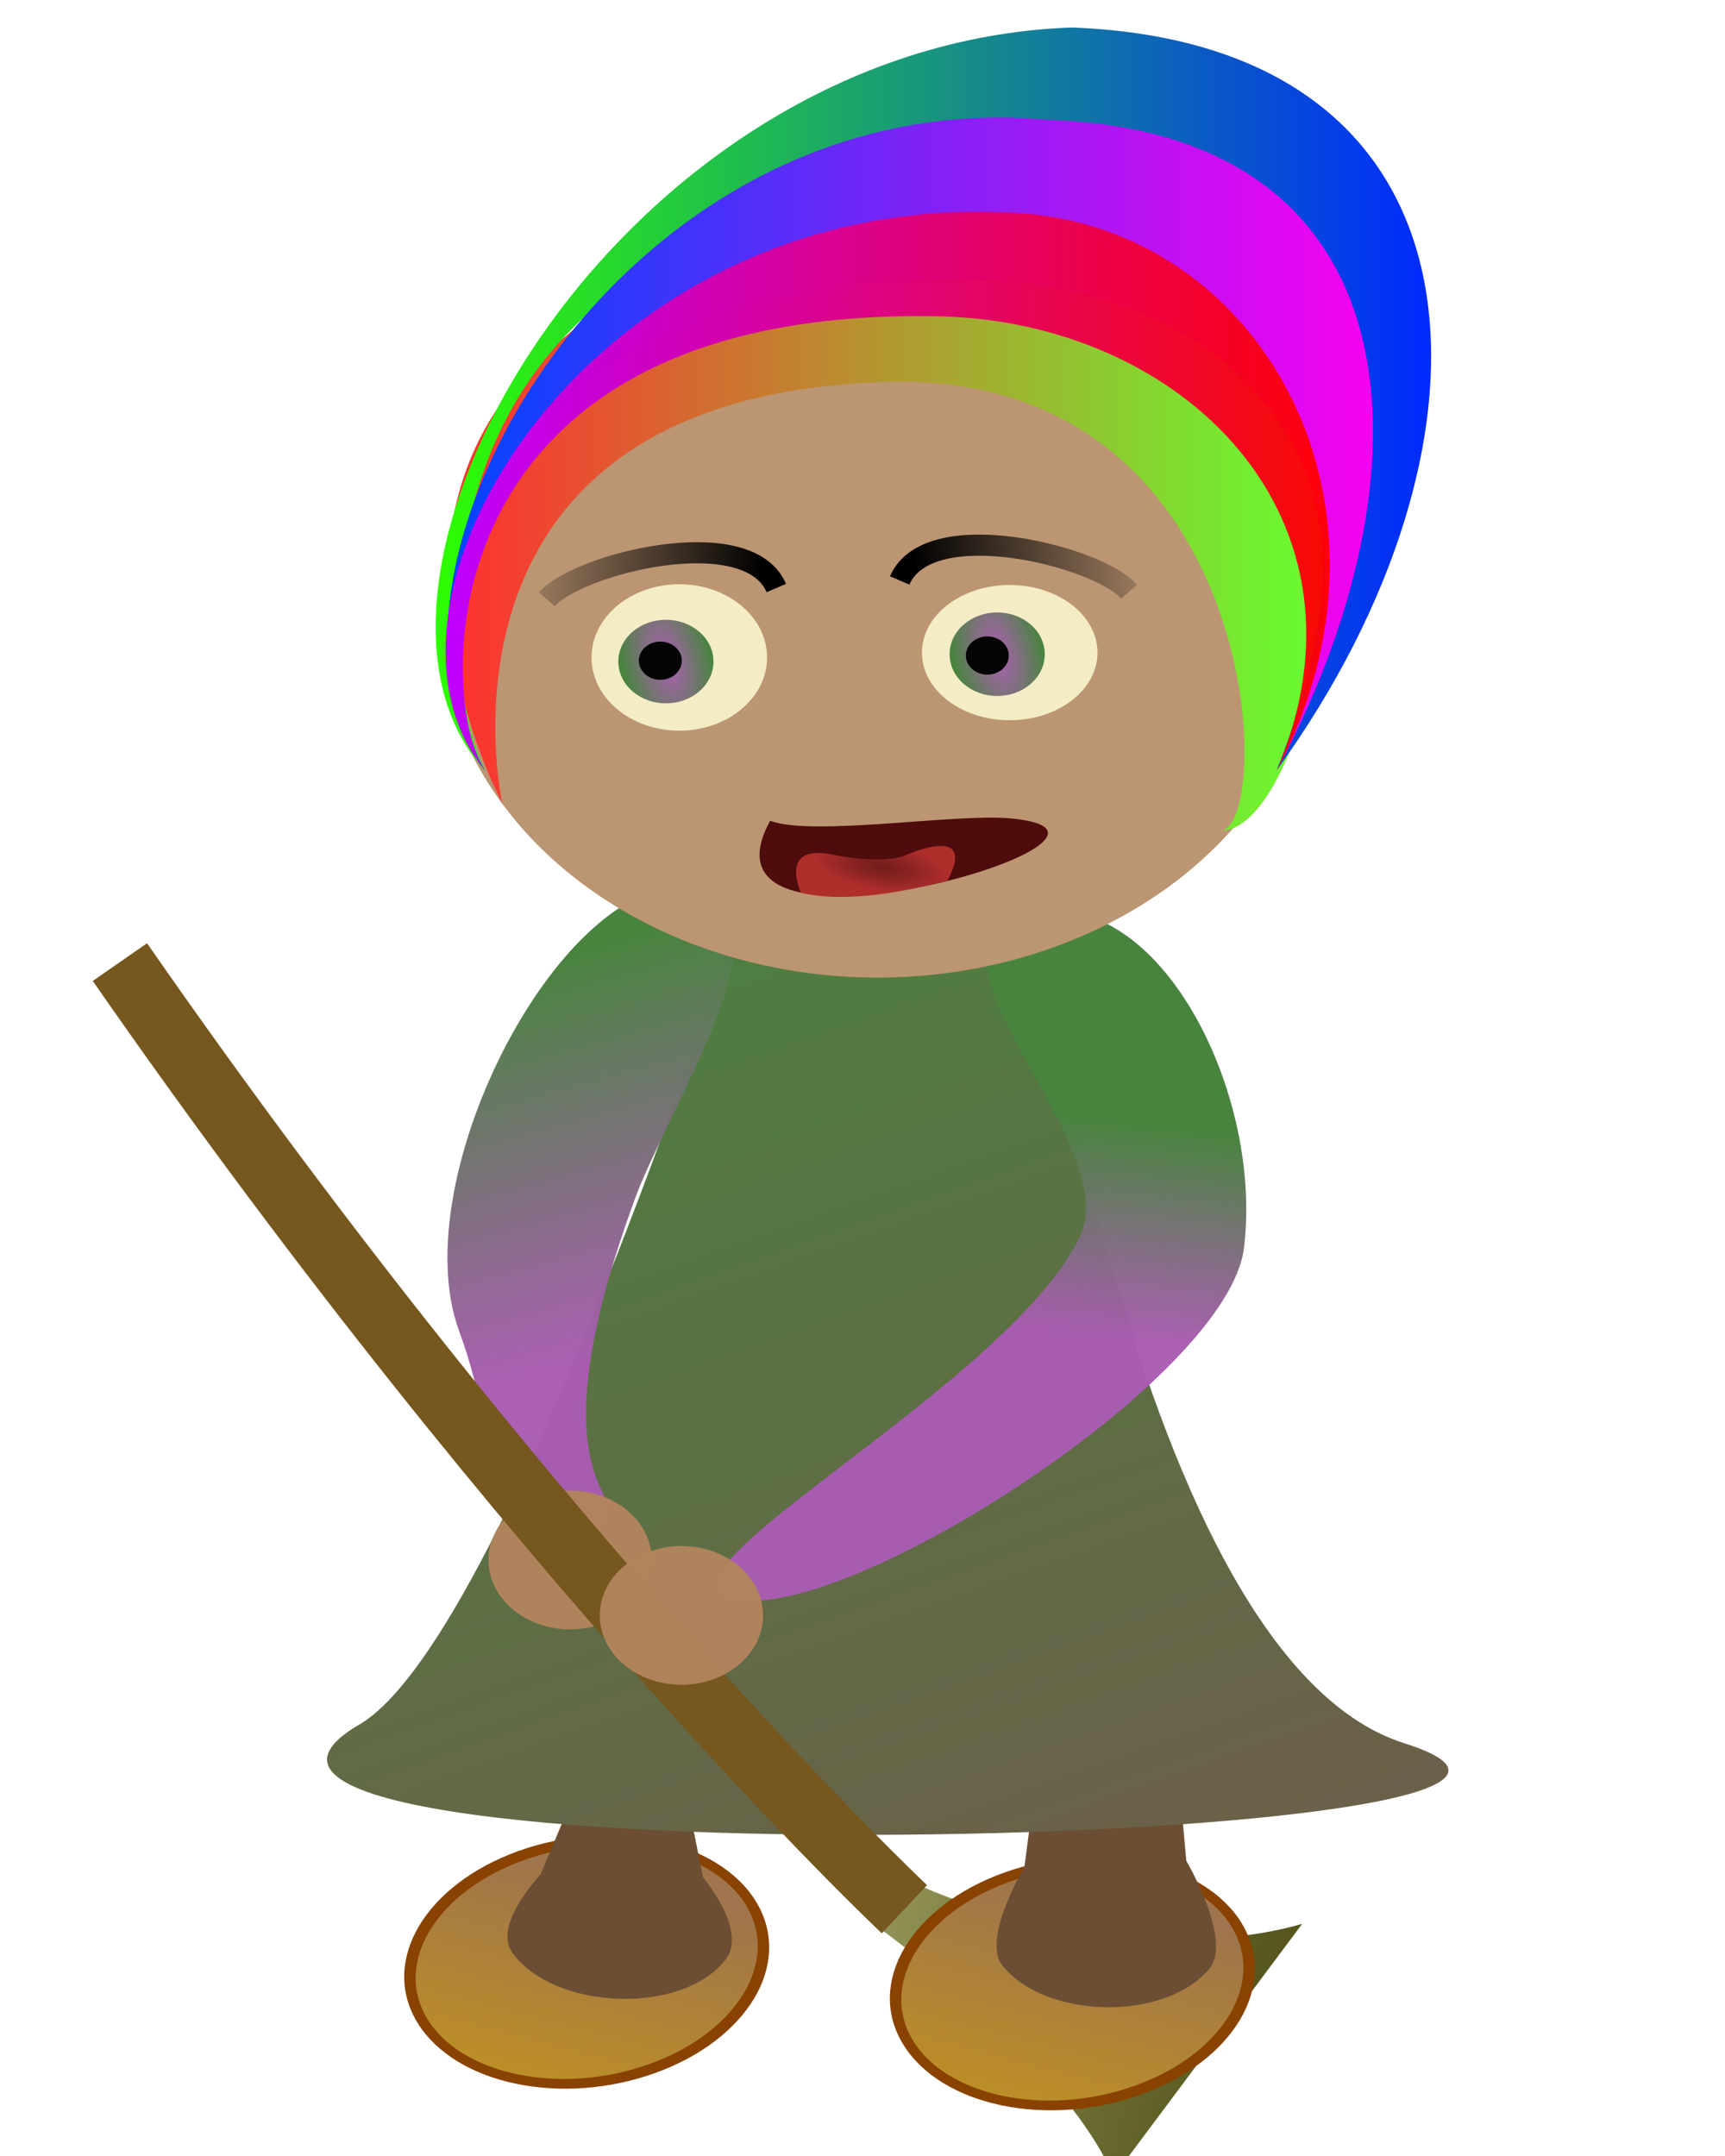 <?xml version="1.0" encoding="UTF-8" standalone="no"?>
<!-- Created with Inkscape (http://www.inkscape.org/) -->

<svg
   width="80mm"
   height="100mm"
   viewBox="0 0 80 100"
   version="1.1"
   id="svg42786"
   inkscape:version="1.1.1 (3bf5ae0d25, 2021-09-20)"
   sodipodi:docname="mueller_v1.svg"
   xmlns:inkscape="http://www.inkscape.org/namespaces/inkscape"
   xmlns:sodipodi="http://sodipodi.sourceforge.net/DTD/sodipodi-0.dtd"
   xmlns:xlink="http://www.w3.org/1999/xlink"
   xmlns="http://www.w3.org/2000/svg"
   xmlns:svg="http://www.w3.org/2000/svg">
  <sodipodi:namedview
     id="namedview42788"
     pagecolor="#505050"
     bordercolor="#ffffff"
     borderopacity="1"
     inkscape:pageshadow="0"
     inkscape:pageopacity="0"
     inkscape:pagecheckerboard="1"
     inkscape:document-units="mm"
     showgrid="false"
     width="80mm"
     inkscape:zoom="2.0964009"
     inkscape:cx="77.752304"
     inkscape:cy="186.74863"
     inkscape:window-width="1920"
     inkscape:window-height="1017"
     inkscape:window-x="-8"
     inkscape:window-y="-8"
     inkscape:window-maximized="1"
     inkscape:current-layer="layer1" />
  <defs
     id="defs42783">
    <linearGradient
       inkscape:collect="always"
       id="linearGradient80284">
      <stop
         style="stop-color:#b0b174;stop-opacity:1;"
         offset="0"
         id="stop80280" />
      <stop
         style="stop-color:#404100;stop-opacity:0.884"
         offset="1"
         id="stop80282" />
    </linearGradient>
    <linearGradient
       inkscape:collect="always"
       id="linearGradient75620">
      <stop
         style="stop-color:#2efe00;stop-opacity:1;"
         offset="0"
         id="stop75616" />
      <stop
         style="stop-color:#002afe;stop-opacity:1"
         offset="1"
         id="stop75618" />
    </linearGradient>
    <linearGradient
       inkscape:collect="always"
       id="linearGradient75518">
      <stop
         style="stop-color:#0045fe;stop-opacity:1;"
         offset="0"
         id="stop75514" />
      <stop
         style="stop-color:#fe00ef;stop-opacity:1"
         offset="1"
         id="stop75516" />
    </linearGradient>
    <linearGradient
       inkscape:collect="always"
       id="linearGradient75416">
      <stop
         style="stop-color:#bf00fe;stop-opacity:1;"
         offset="0"
         id="stop75412" />
      <stop
         style="stop-color:#fe0000;stop-opacity:0.961"
         offset="1"
         id="stop75414" />
    </linearGradient>
    <linearGradient
       inkscape:collect="always"
       id="linearGradient75314">
      <stop
         style="stop-color:#ff3030;stop-opacity:1;"
         offset="0"
         id="stop75310" />
      <stop
         style="stop-color:#66ff30;stop-opacity:1"
         offset="1"
         id="stop75312" />
    </linearGradient>
    <linearGradient
       inkscape:collect="always"
       id="linearGradient48632">
      <stop
         style="stop-color:#a95cb1;stop-opacity:0.976"
         offset="0"
         id="stop48628" />
      <stop
         style="stop-color:#49843f;stop-opacity:1"
         offset="1"
         id="stop48630" />
    </linearGradient>
    <linearGradient
       inkscape:collect="always"
       id="linearGradient46287">
      <stop
         style="stop-color:#705b4a;stop-opacity:1"
         offset="0"
         id="stop46283" />
      <stop
         style="stop-color:#49843f;stop-opacity:1"
         offset="1"
         id="stop46285" />
    </linearGradient>
    <linearGradient
       inkscape:collect="always"
       xlink:href="#linearGradient29566"
       id="linearGradient38248"
       gradientUnits="userSpaceOnUse"
       gradientTransform="matrix(-1.057,0.11,-0.205,0.772,88.458,-4.737)"
       x1="43.667"
       y1="33.726"
       x2="55.577"
       y2="35.332" />
    <linearGradient
       inkscape:collect="always"
       id="linearGradient29566">
      <stop
         style="stop-color:#000000;stop-opacity:1;"
         offset="0"
         id="stop29562" />
      <stop
         style="stop-color:#000000;stop-opacity:0;"
         offset="1"
         id="stop29564" />
    </linearGradient>
    <radialGradient
       inkscape:collect="always"
       xlink:href="#linearGradient48632"
       id="radialGradient43471"
       cx="-63.143"
       cy="181.14"
       fx="-63.143"
       fy="181.14"
       r="5.217"
       gradientTransform="matrix(0.45,2.003,-0.921,0.207,313.358,272.197)"
       gradientUnits="userSpaceOnUse" />
    <radialGradient
       inkscape:collect="always"
       xlink:href="#linearGradient48632"
       id="radialGradient43471-9"
       cx="-63.143"
       cy="181.14"
       fx="-63.143"
       fy="181.14"
       r="5.217"
       gradientTransform="matrix(0.45,2.003,-0.921,0.207,313.358,272.197)"
       gradientUnits="userSpaceOnUse" />
    <linearGradient
       inkscape:collect="always"
       id="linearGradient37422">
      <stop
         style="stop-color:#9f744c;stop-opacity:0.998"
         offset="0"
         id="stop37418" />
      <stop
         style="stop-color:#c79918;stop-opacity:1"
         offset="1"
         id="stop37420" />
    </linearGradient>
    <linearGradient
       inkscape:collect="always"
       xlink:href="#linearGradient46287"
       id="linearGradient46449"
       x1="43.163"
       y1="95.098"
       x2="26.125"
       y2="40.071"
       gradientUnits="userSpaceOnUse"
       gradientTransform="matrix(1,0,0,1.141,0,-9.612)" />
    <linearGradient
       inkscape:collect="always"
       xlink:href="#linearGradient48632"
       id="linearGradient48170"
       x1="54.116"
       y1="52.65"
       x2="57.626"
       y2="61.932"
       gradientUnits="userSpaceOnUse"
       gradientTransform="matrix(1.154,-0.225,-0.267,-0.974,5.586,125.798)" />
    <linearGradient
       inkscape:collect="always"
       xlink:href="#linearGradient48632"
       id="linearGradient48531"
       gradientUnits="userSpaceOnUse"
       gradientTransform="matrix(-1.078,0,0,-1,89.281,114.36)"
       x1="57.597"
       y1="51.222"
       x2="62.802"
       y2="68.803" />
    <linearGradient
       inkscape:collect="always"
       xlink:href="#linearGradient37422"
       id="linearGradient54336"
       x1="22.839"
       y1="88.717"
       x2="36.005"
       y2="100.717"
       gradientUnits="userSpaceOnUse"
       gradientTransform="matrix(0.848,0,0,0.952,72.578,-60.874)" />
    <linearGradient
       inkscape:collect="always"
       xlink:href="#linearGradient75314"
       id="linearGradient75316"
       x1="20.748"
       y1="23.626"
       x2="61.499"
       y2="23.626"
       gradientUnits="userSpaceOnUse"
       gradientTransform="translate(0,-2.117)" />
    <linearGradient
       inkscape:collect="always"
       xlink:href="#linearGradient75416"
       id="linearGradient75418"
       x1="20.665"
       y1="24.922"
       x2="61.67"
       y2="24.922"
       gradientUnits="userSpaceOnUse"
       gradientTransform="translate(0,-2.117)" />
    <linearGradient
       inkscape:collect="always"
       xlink:href="#linearGradient75518"
       id="linearGradient75520"
       x1="20.746"
       y1="22.737"
       x2="64.911"
       y2="22.737"
       gradientUnits="userSpaceOnUse"
       gradientTransform="translate(0,-2.117)" />
    <linearGradient
       inkscape:collect="always"
       xlink:href="#linearGradient75620"
       id="linearGradient75622"
       x1="20.204"
       y1="20.648"
       x2="66.37"
       y2="20.648"
       gradientUnits="userSpaceOnUse"
       gradientTransform="translate(0,-2.117)" />
    <linearGradient
       inkscape:collect="always"
       xlink:href="#linearGradient80284"
       id="linearGradient80286"
       x1="37.91"
       y1="90.378"
       x2="49.265"
       y2="92.364"
       gradientUnits="userSpaceOnUse"
       gradientTransform="matrix(2.281,0,0,1.758,-53.411,-72.098)" />
    <radialGradient
       inkscape:collect="always"
       xlink:href="#linearGradient73877"
       id="radialGradient73879"
       cx="39.692"
       cy="62.656"
       fx="39.692"
       fy="62.656"
       r="3.554"
       gradientTransform="matrix(0.862,0.14,-0.054,0.302,10.037,15.73)"
       gradientUnits="userSpaceOnUse" />
    <linearGradient
       inkscape:collect="always"
       id="linearGradient73877">
      <stop
         style="stop-color:#962b2b;stop-opacity:0.499"
         offset="0"
         id="stop73873" />
      <stop
         style="stop-color:#af2e2c;stop-opacity:1"
         offset="1"
         id="stop73875" />
    </linearGradient>
    <linearGradient
       inkscape:collect="always"
       xlink:href="#linearGradient29566"
       id="linearGradient85691"
       gradientUnits="userSpaceOnUse"
       gradientTransform="matrix(1.057,0.11,0.205,0.772,-10.729,-5.089)"
       x1="43.667"
       y1="33.726"
       x2="55.577"
       y2="35.332" />
    <linearGradient
       inkscape:collect="always"
       xlink:href="#linearGradient37422"
       id="linearGradient992"
       gradientUnits="userSpaceOnUse"
       gradientTransform="matrix(0.848,0,0,0.952,81.299,-79.972)"
       x1="22.839"
       y1="88.717"
       x2="36.005"
       y2="100.717" />
  </defs>
  <g
     inkscape:label="Ebene 1"
     inkscape:groupmode="layer"
     id="layer1">
    <ellipse
       style="display:inline;fill:url(#linearGradient54336);fill-opacity:1;stroke:#894200;stroke-width:0.492;stroke-miterlimit:4;stroke-dasharray:none;stroke-opacity:1"
       id="path36585"
       cx="96.879"
       cy="24.827"
       rx="5.796"
       ry="8.095"
       transform="matrix(0.522,0.853,-0.941,0.337,0,0)" />
    <path
       style="fill:url(#linearGradient80286);fill-opacity:1;stroke:none;stroke-width:0.53px;stroke-linecap:butt;stroke-linejoin:miter;stroke-opacity:1"
       d="m 42.487,87.39 c 10.103,4.432 17.908,1.837 17.908,1.837 l -8.759,11.739 c 0,0 -1.52,-4.682 -11.067,-11.695 z"
       id="path78906"
       sodipodi:nodetypes="ccccc" />
    <ellipse
       style="display:inline;fill:url(#linearGradient992);fill-opacity:1;stroke:#894200;stroke-width:0.492;stroke-miterlimit:4;stroke-dasharray:none;stroke-opacity:1"
       id="path36585-5"
       cx="105.6"
       cy="5.729"
       rx="5.796"
       ry="8.095"
       transform="matrix(0.522,0.853,-0.941,0.337,0,0)" />
    <path
       style="display:inline;mix-blend-mode:normal;fill:#6b4e33;fill-opacity:0.998;fill-rule:evenodd;stroke:none;stroke-width:0.265px;stroke-linecap:butt;stroke-linejoin:miter;stroke-opacity:1"
       d="m 22.112,73.319 32.067,3.697 0.838,9.292 c 0,0 2.156,3.676 1.077,4.992 -2.033,2.478 -7.634,2.369 -9.616,-0.152 -0.96,-1.221 1.029,-4.546 1.029,-4.546 l 0.849,-6.472 -16.946,1.044 1.195,5.9 c 0,0 2.069,2.455 1.064,3.785 -1.994,2.638 -7.998,2.391 -9.916,-0.303 -0.914,-1.283 1.319,-3.618 1.319,-3.618 l 2.753,-6.569"
       id="path8166"
       sodipodi:nodetypes="cccssccccsscc" />
    <path
       style="fill:url(#linearGradient46449);fill-opacity:1;stroke:none;stroke-width:0.283px;stroke-linecap:butt;stroke-linejoin:miter;stroke-opacity:1"
       d="m 35.717,38.071 c 0,0 -11.793,37.684 -19.057,41.92 -13.017,7.591 63.869,5.738 48.464,0.864 C 52.009,76.706 47.454,38.215 47.454,38.215 Z"
       id="path45882"
       sodipodi:nodetypes="csscc" />
    <path
       style="fill:url(#linearGradient48170);fill-opacity:1;stroke:none;stroke-width:0.288px;stroke-linecap:butt;stroke-linejoin:miter;stroke-opacity:1"
       d="m 34.434,74.219 c -5.931,-0.683 12.195,-9.701 15.648,-16.866 2.045,-4.244 -7.903,-12.903 -2.918,-14.764 6.123,-2.287 11.457,7.708 10.528,15.295 -0.73,5.968 -17.81,16.963 -23.258,16.335 z"
       id="path47398"
       sodipodi:nodetypes="sssss" />
    <path
       style="fill:url(#linearGradient48531);fill-opacity:1;stroke:none;stroke-width:0.275px;stroke-linecap:butt;stroke-linejoin:miter;stroke-opacity:1"
       d="m 27.038,71.442 c 3.99,-2.35 -3.264,-0.377 2.413,-15.852 1.582,-4.312 7.673,-13.54 2.803,-14.407 -5.98,-1.065 -13.621,13.347 -10.958,20.564 2.094,5.676 1.519,12.182 5.742,9.695 z"
       id="path47398-5"
       sodipodi:nodetypes="sssss" />
    <ellipse
       style="display:inline;fill:#bc9573;fill-opacity:1;fill-rule:evenodd;stroke:none;stroke-width:0.683;stroke-opacity:1"
       id="path24238"
       cx="40.7"
       cy="28.586"
       rx="20.36"
       ry="16.758" />
    <ellipse
       style="display:inline;fill:#f3ecc5;fill-opacity:1;fill-rule:evenodd;stroke:none;stroke-width:1.044;stroke-opacity:0"
       id="path40667-1"
       cx="31.504"
       cy="30.495"
       rx="4.071"
       ry="3.396" />
    <ellipse
       style="display:inline;fill:#f3ecc5;fill-opacity:1;fill-rule:evenodd;stroke:none;stroke-width:1.003;stroke-opacity:0"
       id="path40667"
       cx="46.828"
       cy="30.27"
       rx="4.071"
       ry="3.137" />
    <ellipse
       style="display:inline;mix-blend-mode:normal;fill:url(#radialGradient43471-9);fill-opacity:1;fill-rule:evenodd;stroke:none;stroke-width:3.296;stroke-opacity:0"
       id="path42033-3"
       cx="118.025"
       cy="183.135"
       rx="5.217"
       ry="4.927"
       transform="matrix(0.423,0,0,0.393,-19.042,-41.287)" />
    <ellipse
       style="display:inline;mix-blend-mode:normal;fill:url(#radialGradient43471);fill-opacity:1;fill-rule:evenodd;stroke:none;stroke-width:3.296;stroke-opacity:0"
       id="path42033"
       cx="118.025"
       cy="183.135"
       rx="5.217"
       ry="4.927"
       transform="matrix(0.423,0,0,0.393,-3.678,-41.628)" />
    <path
       style="display:inline;fill:#ca9e42;fill-opacity:0;stroke:none;stroke-width:2.037px;stroke-linecap:butt;stroke-linejoin:miter;stroke-opacity:0"
       d="m 16.119,30.485 c 0,0 37.151,-12.8 25.466,-23.273 -11.685,-10.473 -16.179,-3.491 -16.179,-3.491 0,0 -8.089,5.818 -8.988,9.891 -0.899,4.073 -4.194,11.636 -0.3,16.873 z"
       id="path32792" />
    <ellipse
       style="display:inline;mix-blend-mode:normal;fill:#040404;fill-opacity:1;fill-rule:evenodd;stroke:none;stroke-width:3.296;stroke-opacity:0"
       id="path43483-5"
       cx="-62.742"
       cy="181.748"
       rx="3.074"
       ry="2.869"
       transform="matrix(0.324,0,0,0.309,50.952,-25.515)" />
    <ellipse
       style="display:inline;mix-blend-mode:normal;fill:#040404;fill-opacity:1;fill-rule:evenodd;stroke:none;stroke-width:3.296;stroke-opacity:0"
       id="path43483"
       cx="-62.742"
       cy="181.748"
       rx="3.074"
       ry="2.869"
       transform="matrix(0.324,0,0,0.309,66.117,-25.755)" />
    <path
       style="display:inline;fill:#4e0c0c;fill-opacity:1;stroke:none;stroke-width:0.239;stroke-linecap:butt;stroke-linejoin:miter;stroke-miterlimit:4;stroke-dasharray:none;stroke-opacity:1"
       d="m 35.717,38.071 c 1.983,0.739 8.527,-0.346 11.122,-0.114 8.221,0.733 -15.248,7.65 -11.122,0.114 z"
       id="path61359"
       sodipodi:nodetypes="csc" />
    <path
       style="fill:none;stroke:url(#linearGradient38248);stroke-width:0.98;stroke-linecap:butt;stroke-linejoin:miter;stroke-miterlimit:4;stroke-dasharray:none;stroke-opacity:1"
       d="M 36.003,27.275 C 34.677,24.163 26.789,26.148 25.36,27.798"
       id="path29427-2"
       sodipodi:nodetypes="cc" />
    <path
       style="fill:none;stroke:url(#linearGradient85691);stroke-width:0.98;stroke-linecap:butt;stroke-linejoin:miter;stroke-miterlimit:4;stroke-dasharray:none;stroke-opacity:1"
       d="m 41.726,26.923 c 1.326,-3.112 9.213,-1.127 10.643,0.523"
       id="path29427-2-2"
       sodipodi:nodetypes="cc" />
    <path
       style="mix-blend-mode:normal;fill:url(#linearGradient75316);fill-opacity:1;stroke:none;stroke-width:0.076px;stroke-linecap:butt;stroke-linejoin:miter;stroke-opacity:1"
       d="m 23.293,37.255 c 0,0 -4.202,-18.897 17.823,-19.54 17.548,-0.513 18.03,20.756 15.464,20.814 3.647,0.134 7.598,-14.985 2.461,-22.847 C 54.313,8.447 56.324,4.369 45.886,4.491 33.59,4.636 36.422,7.281 25.915,15.856 16.093,23.872 23.293,37.255 23.293,37.255 Z"
       id="path59522"
       sodipodi:nodetypes="cscsssc" />
    <path
       style="fill:none;stroke:#000000;stroke-width:0.265px;stroke-linecap:butt;stroke-linejoin:miter;stroke-opacity:1"
       d="M -70.172,-44.678 Z"
       id="path59524" />
    <path
       style="fill:url(#linearGradient75622);fill-opacity:1;stroke:none;stroke-width:0.265px;stroke-linecap:butt;stroke-linejoin:miter;stroke-opacity:1"
       d="M 22.532,35.788 C 20.305,31.914 18.15,10.698 42.316,9.065 57.534,8.036 65.6,19.8 59.213,35.722 v 0 C 70.185,20.569 69.672,2.039 49.708,1.275 28.598,2.021 14.39,27 22.532,35.788 Z"
       id="path61148"
       sodipodi:nodetypes="cscccc" />
    <path
       style="display:inline;fill:url(#radialGradient73879);fill-opacity:1;stroke:none;stroke-width:0.289px;stroke-linecap:butt;stroke-linejoin:miter;stroke-opacity:1"
       d="m 37.147,41.409 c 0,0 -1.062,-2.269 1.42,-1.778 2.482,0.491 3.39,0.054 3.39,0.054 0,0 3.419,-1.562 1.99,1.152 -1.923,0.513 -4.693,1.066 -6.8,0.573 z"
       id="path72693"
       sodipodi:nodetypes="cscccc" />
    <path
       style="fill:url(#linearGradient75520);fill-opacity:1;stroke:none;stroke-width:0.244px;stroke-linecap:butt;stroke-linejoin:miter;stroke-opacity:1"
       d="M 22.532,35.788 C 20.305,32.482 18.15,14.381 42.316,12.988 57.534,12.11 65.6,22.147 59.213,35.732 v 0 C 66.626,21.859 65.886,6.129 48.637,5.561 28.607,3.675 15.861,26.819 22.532,35.788 Z"
       id="path61148-0"
       sodipodi:nodetypes="cscccc" />
    <path
       style="mix-blend-mode:normal;fill:url(#linearGradient75418);fill-opacity:1;stroke:none;stroke-width:0.23px;stroke-linecap:butt;stroke-linejoin:miter;stroke-opacity:1"
       d="m 22.532,35.788 c -2.228,-2.932 -3.25,-21.574 20.943,-21.119 11.411,0.215 20.698,9.39 15.737,21.069 v 0 C 65.618,23.547 58.692,10.967 47.745,9.923 27.715,8.25 15.861,27.831 22.532,35.788 Z"
       id="path61148-0-7"
       sodipodi:nodetypes="cscccc" />
    <ellipse
       style="opacity:0.994;fill:#b1845c;fill-opacity:0.976;stroke:none;stroke-width:0.326;stroke-miterlimit:4;stroke-dasharray:none;stroke-opacity:1"
       id="path71939"
       cx="26.441"
       cy="72.356"
       rx="3.786"
       ry="3.218" />
    <path
       style="fill:none;stroke:#76571e;stroke-width:3.065;stroke-linecap:butt;stroke-linejoin:miter;stroke-miterlimit:4;stroke-dasharray:none;stroke-opacity:1"
       d="M 5.561,44.624 C 25.016,72.646 41.944,88.554 41.944,88.554"
       id="path76627"
       sodipodi:nodetypes="cc" />
    <ellipse
       style="opacity:0.994;fill:#b1845c;fill-opacity:0.976;stroke:none;stroke-width:0.326;stroke-miterlimit:4;stroke-dasharray:none;stroke-opacity:1"
       id="path71939-5"
       cx="31.603"
       cy="74.925"
       rx="3.786"
       ry="3.218" />
  </g>
</svg>
